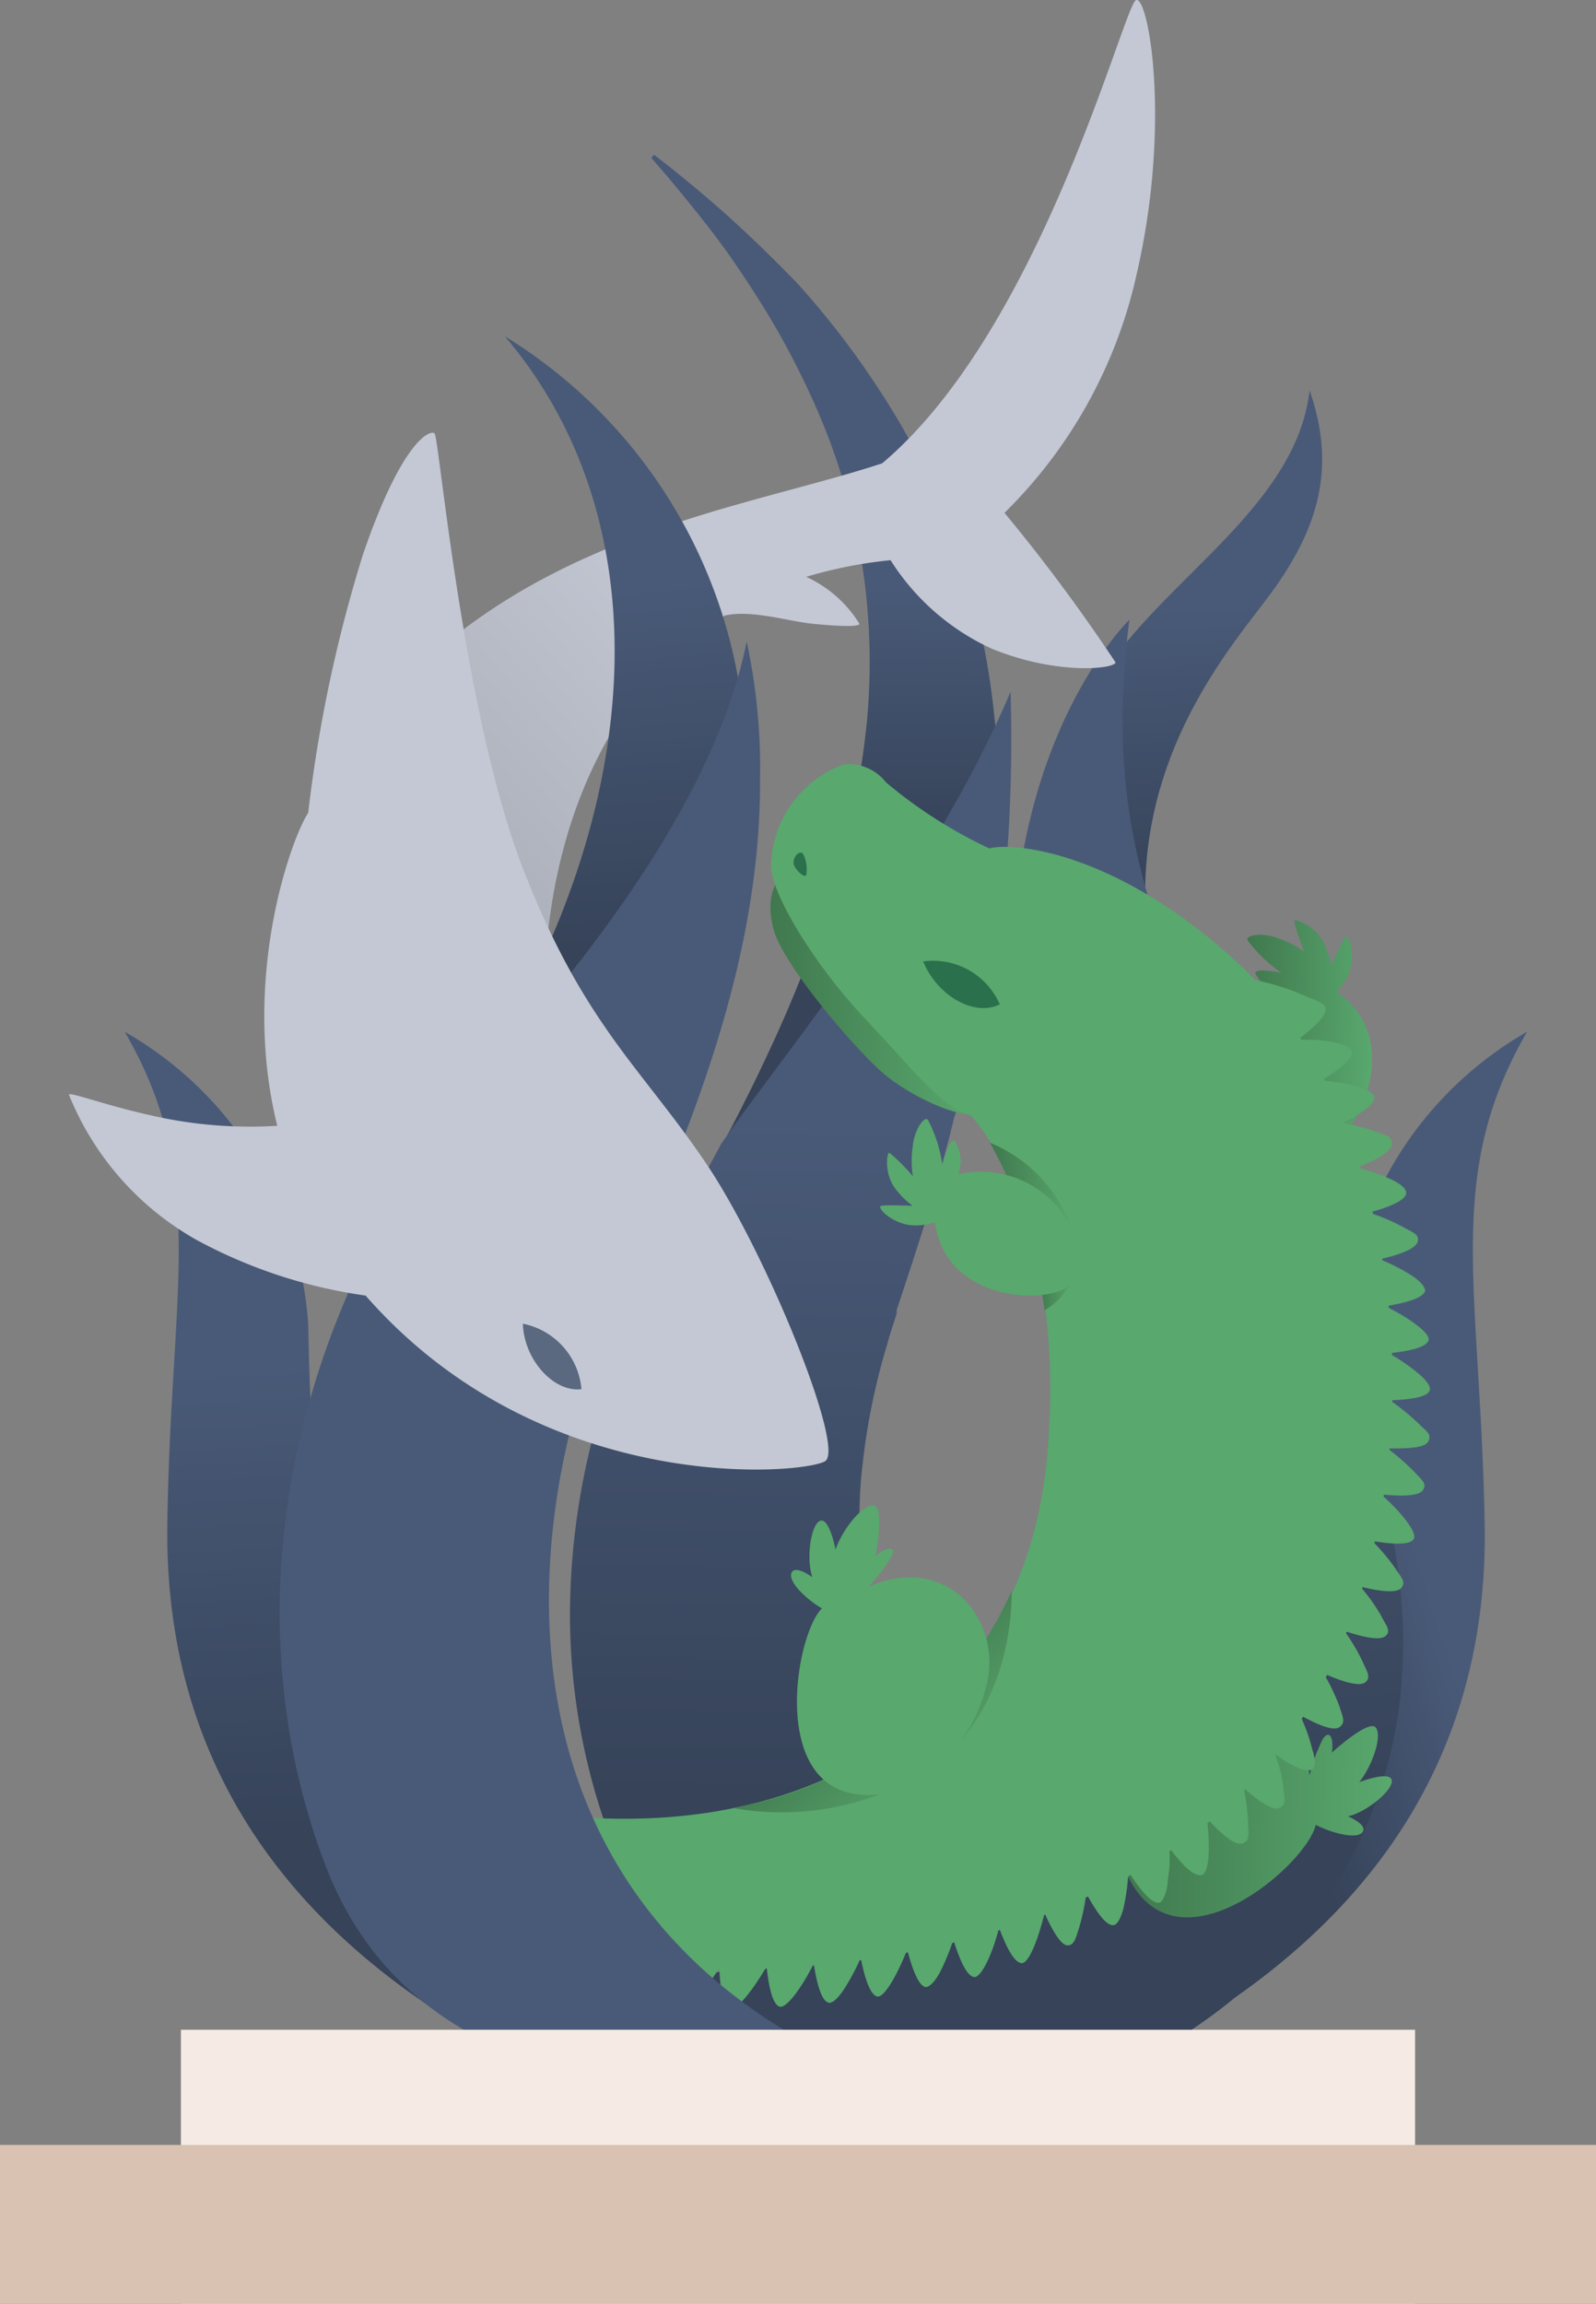 <svg xmlns="http://www.w3.org/2000/svg" xmlns:xlink="http://www.w3.org/1999/xlink" viewBox="0 0 68.1 98.25"><rect x="0" y="0" width="68.1" height="98.25" fill="#808080" stroke="none"/><defs><style>.cls-1{fill:url(#linear-gradient);}.cls-2{fill:url(#linear-gradient-2);}.cls-3{fill:url(#linear-gradient-3);}.cls-4{fill:url(#linear-gradient-4);}.cls-5{fill:url(#linear-gradient-5);}.cls-6{fill:url(#linear-gradient-6);}.cls-7{fill:url(#linear-gradient-7);}.cls-8{fill:url(#linear-gradient-8);}.cls-9{fill:url(#linear-gradient-9);}.cls-10{fill:url(#linear-gradient-10);}.cls-11{fill:#59a86e;}.cls-12{fill:url(#linear-gradient-11);}.cls-13{fill:url(#linear-gradient-12);}.cls-14{fill:url(#linear-gradient-13);}.cls-15{fill:#2b704d;}.cls-16{fill:url(#linear-gradient-14);}.cls-17{fill:#495a78;}.cls-18{fill:#c3c8d4;}.cls-19{fill:#5a6880;}.cls-20{fill:#f5ebe4;}.cls-21{fill:#d9c2b2;}</style><linearGradient id="linear-gradient" x1="35.09" y1="35.75" x2="35.18" y2="24.95" gradientUnits="userSpaceOnUse"><stop offset="0" stop-color="#364359"/><stop offset="1" stop-color="#495a78"/></linearGradient><linearGradient id="linear-gradient-2" x1="35.01" y1="76.89" x2="35.46" y2="47.64" xlink:href="#linear-gradient"/><linearGradient id="linear-gradient-3" x1="52.18" y1="66.91" x2="59.94" y2="64.37" xlink:href="#linear-gradient"/><linearGradient id="linear-gradient-4" x1="51.99" y1="38.14" x2="51.4" y2="25.76" xlink:href="#linear-gradient"/><linearGradient id="linear-gradient-5" x1="42.85" y1="78.36" x2="41.43" y2="48.32" xlink:href="#linear-gradient"/><linearGradient id="linear-gradient-6" x1="12.48" y1="78.17" x2="11.53" y2="58.11" xlink:href="#linear-gradient"/><linearGradient id="linear-gradient-7" x1="17.56" y1="41.89" x2="26.54" y2="41.89" gradientTransform="translate(15.92 0.28) rotate(0.9)" gradientUnits="userSpaceOnUse"><stop offset="0" stop-color="#40784e"/><stop offset="1" stop-color="#59a86e"/></linearGradient><linearGradient id="linear-gradient-8" x1="33.04" y1="76.25" x2="44.61" y2="76.25" xlink:href="#linear-gradient-7"/><linearGradient id="linear-gradient-9" x1="19.57" y1="39.27" x2="32.74" y2="27.65" gradientUnits="userSpaceOnUse"><stop offset="0" stop-color="#a9aeb8"/><stop offset="1" stop-color="#c3c8d4"/></linearGradient><linearGradient id="linear-gradient-10" x1="37.93" y1="43.09" x2="43.32" y2="43.09" xlink:href="#linear-gradient-7"/><linearGradient id="linear-gradient-11" x1="29.26" y1="54.4" x2="30.7" y2="54.4" xlink:href="#linear-gradient-7"/><linearGradient id="linear-gradient-12" x1="21.49" y1="70.79" x2="26.09" y2="76.04" xlink:href="#linear-gradient-7"/><linearGradient id="linear-gradient-13" x1="27.08" y1="50.13" x2="30.81" y2="50.13" xlink:href="#linear-gradient-7"/><linearGradient id="linear-gradient-14" x1="55.23" y1="47.03" x2="54.5" y2="31.68" gradientTransform="translate(-30.91 -4.7) rotate(-1.94)" xlink:href="#linear-gradient"/></defs><g id="Layer_2" data-name="Layer 2"><g id="OBJECTS"><path class="cls-1" d="M42.66,32.75c0-.24-.2-1.93-.23-2.17a31.82,31.82,0,0,0-1.77-7.75A30.5,30.5,0,0,0,37.5,16.6,35.58,35.58,0,0,0,34,12.06C32.79,10.81,31.72,9.8,30.82,9s-1.64-1.39-2.14-1.8l-.77-.6-.12.13.64.74c.41.49,1,1.2,1.74,2.14s1.55,2.11,2.41,3.49a34.69,34.69,0,0,1,2.47,4.81,26.89,26.89,0,0,1,1.71,6A27.13,27.13,0,0,1,37,30.66a35.05,35.05,0,0,1-1.44,7.11,55.19,55.19,0,0,1-2.76,7.09c-.54,1.17-1.12,2.32-1.72,3.47l-.22.4h0C33.27,45.19,39.28,40.72,42.66,32.75Z"/><path class="cls-2" d="M45.59,79.45l-.23-.17-.26-.19c-.43-.33-1.05-.8-1.77-1.41A25.81,25.81,0,0,1,41,75.4a17.22,17.22,0,0,1-2.34-3.14A14,14,0,0,1,37,68a17.89,17.89,0,0,1-.19-5.59,28.19,28.19,0,0,1,.55-3.22c.13-.55.27-1.11.44-1.67.08-.28.16-.57.25-.85s.09-.28.14-.43l.07-.21,0-.11,0-.05v0l0,0,.66-2c.22-.68.43-1.35.64-2,.41-1.37.8-2.75,1.14-4.15a60.63,60.63,0,0,0,2-8.35,68.46,68.46,0,0,0,.42-9.87c-3.39,8-9.94,15.76-12.36,19.3h0c-.23.44-.47.87-.7,1.3l-1,1.71s0,0,0,0l0,0,0,.06-.06.12-.14.25-.26.49c-.17.33-.34.66-.5,1-.34.66-.65,1.34-1,2A41.45,41.45,0,0,0,25.66,60a30.59,30.59,0,0,0-1.34,9,27.44,27.44,0,0,0,1.42,8.54A31.35,31.35,0,0,0,28.2,83H42.71l3.08-3.39Z"/><path class="cls-3" d="M52.12,85.58C58.2,81.51,63.53,75.15,63.35,65s-1.76-14.83,1.81-21a15.59,15.59,0,0,0-7.82,12.45C57.23,61.4,57.11,69,52.87,74.3Z"/><path class="cls-4" d="M46.39,30c2.09-4.72,8.86-7.9,9.49-13.35,1.12,3.22.47,5.86-1.83,8.89C52.1,28.13,47,34,49.57,43,49.57,43,46,36.74,46.39,30Z"/><path class="cls-5" d="M41.46,89.92c6.43,0,22.39-8.14,17.49-26.44S46.3,41,48.19,26.43c0,0-7.48,7.18-4.12,22.89S48.46,85,25.7,84.31A26.3,26.3,0,0,0,41.46,89.92Z"/><path class="cls-6" d="M18.36,85.58C12.29,81.51,7,75.15,7.14,65S8.9,50.15,5.32,44a15.58,15.58,0,0,1,7.83,12.45c.11,4.95.23,12.52,4.47,17.85Z"/><path class="cls-7" d="M33.25,37.49s-.65.62-.24,2.15,3.48,5.1,4.65,6.11,3.35,2,4.06,1.73Z"/><path class="cls-8" d="M48.23,80.21c-1-1.88-.41-4.77,1.49-6.65s5.61-1.58,6.16,2.15a7,7,0,0,1,.57-1.56c.29-.42.47,0,.38.59,0,0,1.6-1.46,1.88-1.06S58.53,75.33,58,76c0,0,1.27-.49,1.38-.1s-1,1.35-1.86,1.56c0,0,.85.35.62.67s-1.28.06-2-.31C55.78,79.48,50.4,84.19,48.23,80.21Z"/><path class="cls-9" d="M48.48,11.78C50,5.29,49-.16,48.48,0s-4,14-10.84,19.76c-7,2.3-18.3,3.36-24.49,14.91l10.11,7.48s-.39-10.86,7.66-15.9c1.14-.26,2.74.25,3.75.35s2,.15,2,0a5.22,5.22,0,0,0-2.27-2A19,19,0,0,1,38,23.89a10.06,10.06,0,0,0,4.31,3.77c2.77,1.14,5.24.87,5.29.59a74.86,74.86,0,0,0-4.74-6.38A20.46,20.46,0,0,0,48.48,11.78Z"/><path class="cls-10" d="M54.73,42.34a4.33,4.33,0,0,0-.1,5.33,2.71,2.71,0,0,0,2.15,1c1.09-.16,3.22-4.34.25-6.37a2.73,2.73,0,0,0,.53-.81c.31-.8,0-1.72-.18-1.51a12.45,12.45,0,0,0-.58,1.2,3.19,3.19,0,0,0-.29-.92c-.34-.79-1.29-1.09-1.29-1a7.66,7.66,0,0,0,.44,1.33A4.3,4.3,0,0,0,54.5,40c-.59-.23-1.34-.14-1.27.09a6.09,6.09,0,0,0,1.45,1.4s-1.26-.27-1.1.06A1.55,1.55,0,0,0,54.73,42.34Z"/><path class="cls-11" d="M32.9,36.88c-.06,1.09,1.75,4.16,4,6.55s3.18,3.7,4.53,4.15c0,0,4.15,4.21,3.26,14.43s-9,16.67-21,15.39a11.62,11.62,0,0,0,5.05,6.53s15.57,1.3,24.46-7.7,7.75-27.58-.26-35.05c-5.28-4.92-9.7-5.26-10.73-5a20.12,20.12,0,0,1-4.41-2.82A2,2,0,0,0,36,32.6,4.71,4.71,0,0,0,32.9,36.88Z"/><path class="cls-12" d="M45.77,54.56l-1.44-.17c.09.47.17,1,.24,1.49A3,3,0,0,0,45.77,54.56Z"/><path class="cls-13" d="M39.16,75.76c4.26-2.51,4-7.9,4-7.9h0A16,16,0,0,1,31.26,77.1h0A11.81,11.81,0,0,0,39.16,75.76Z"/><path class="cls-14" d="M42.24,48.73A6.17,6.17,0,0,1,45.9,53l-2.08-.6A19.9,19.9,0,0,0,42.24,48.73Z"/><path class="cls-11" d="M56.56,43c0-.17-.27-.3-.7-.45a9.74,9.74,0,0,0-2.58-.8,1.36,1.36,0,0,0-1.53.66s.15.16.39.39.53.58.83.92c.15.18.28.36.41.53a5.14,5.14,0,0,1,.35.47l.32.48,1.33-.86C56,43.87,56.62,43.32,56.56,43Z"/><polygon class="cls-11" points="55.38 44.33 55.38 44.33 55.39 44.33 55.38 44.33"/><path class="cls-11" d="M58.64,46.81c0-.18-.29-.34-.72-.47a5.89,5.89,0,0,0-.72-.17c-.26,0-.54-.08-.81-.1.68-.4,1.33-.88,1.31-1.21,0-.09-.09-.17-.22-.24a2.57,2.57,0,0,0-.55-.17,7.16,7.16,0,0,0-.73-.1,7.36,7.36,0,0,0-.82,0l-1.33.86.09.13.22.36.3.51.32.61.16.31c0,.1.1.2.14.3s.18.39.26.55.12.3.16.39l.06.15,1.47-.6C57.94,47.56,58.64,47.14,58.64,46.81Z"/><path class="cls-11" d="M60,50.87c0-.17-.22-.38-.63-.57a8.7,8.7,0,0,0-1.47-.51c.74-.28,1.47-.65,1.49-1s-.26-.36-.67-.53a9.2,9.2,0,0,0-1.51-.39h0l-1.47.6.22.55c.12.33.28.77.43,1.22s.29.91.37,1.26.14.57.14.57l1.55-.37C59.22,51.5,60,51.19,60,50.87Z"/><path class="cls-11" d="M60.81,55.05c0-.16-.19-.4-.55-.64a8.17,8.17,0,0,0-1.39-.71c.77-.17,1.54-.43,1.62-.75s-.21-.39-.6-.61a8.19,8.19,0,0,0-1.42-.61h0l-1.55.37s.07.23.14.58.18.82.25,1.29c0,.24.08.47.11.69l.08.61c0,.18,0,.33.06.43s0,.16,0,.16l1.58-.16C59.93,55.57,60.72,55.37,60.81,55.05Z"/><path class="cls-11" d="M61,59.3c.07-.16-.13-.43-.47-.72a8.26,8.26,0,0,0-1.27-.87c.78-.08,1.57-.23,1.69-.54s-.88-1-1.84-1.47l-1.58.16s0,.24.06.6c0,.18,0,.39,0,.61s0,.46,0,.7,0,.24,0,.36v1a3,3,0,0,1,0,.43v.16l1.58,0C60.1,59.7,60.91,59.59,61,59.3Z"/><polygon class="cls-11" points="59.15 55.7 59.15 55.7 59.16 55.7 59.15 55.7"/><path class="cls-11" d="M57.62,61.59c0,.48-.11.95-.14,1.31l-.1.58,1.57.25c.78.08,1.59.09,1.77-.19s-.07-.44-.37-.77a9.19,9.19,0,0,0-1.15-1c.79,0,1.6,0,1.75-.31s-.1-.43-.41-.74a9.23,9.23,0,0,0-1.23-1h0l-1.58,0,0,.6C57.7,60.64,57.65,61.12,57.62,61.59Z"/><polygon class="cls-11" points="58.95 63.73 58.95 63.73 58.95 63.73 58.95 63.73"/><path class="cls-11" d="M57,65.35c-.06.23-.11.46-.17.68s-.05.21-.07.31-.06.19-.09.27l-.17.57,1.52.47c.76.2,1.56.32,1.77.07s0-.45-.24-.82a9.29,9.29,0,0,0-1-1.19c.77.14,1.59.2,1.77-.07s-.56-1.19-1.39-1.91l-1.57-.25s0,.24-.09.59S57.13,64.89,57,65.35Z"/><path class="cls-11" d="M56.34,67.74c-.12.33-.27.78-.45,1.21l-.27.64-.26.54c-.07.16-.13.29-.18.38l-.07.14,1.41.73c.72.32,1.49.57,1.74.36s.07-.45-.11-.86a8,8,0,0,0-.79-1.33c.74.25,1.53.44,1.77.21s0-.45-.19-.84a7.4,7.4,0,0,0-.9-1.26h0l-1.52-.48,0,.15C56.45,67.43,56.4,67.57,56.34,67.74Z"/><path class="cls-11" d="M54.54,71.69l-.36.57c-.06.1-.12.2-.19.3l-.19.27-.34.48c-.1.14-.2.25-.26.33l-.1.12,1.24,1c.64.46,1.35.87,1.65.7.15-.08.15-.43,0-.87a7.24,7.24,0,0,0-.53-1.46c.69.39,1.43.72,1.7.52s.13-.43,0-.86a8.43,8.43,0,0,0-.67-1.4h0l-1.41-.73-.28.51C54.74,71.32,54.66,71.5,54.54,71.69Z"/><polygon class="cls-11" points="54.34 74.76 54.34 74.76 54.34 74.76 54.34 74.76"/><path class="cls-11" d="M52.34,74.64c-.14.16-.29.33-.46.49l-.49.48-.23.21L51,76l-.44.38,1,1.23c.53.57,1.14,1.12,1.46,1s.25-.38.24-.83a8.8,8.8,0,0,0-.2-1.54c.58.52,1.24,1,1.54.86s.21-.41.16-.85a4.34,4.34,0,0,0-.13-.73c-.07-.26-.15-.53-.24-.78l-1.24-1-.36.45C52.63,74.34,52.49,74.48,52.34,74.64Z"/><path class="cls-11" d="M50.05,76.74l-.48.36c-.17.13-.37.26-.56.39-.38.28-.79.51-1.09.7l-.37.21-.14.08.78,1.39c.42.66.92,1.3,1.25,1.27.17,0,.3-.34.38-.78,0-.22.06-.47.08-.73s0-.55,0-.82c.47.62,1,1.22,1.36,1.15.17,0,.27-.35.31-.8a6,6,0,0,0,0-.74,7.59,7.59,0,0,0-.07-.81h0l-1-1.23-.13.1C50.31,76.55,50.19,76.63,50.05,76.74Z"/><path class="cls-11" d="M46.35,79c-.2.09-.4.21-.62.3-.44.19-.87.39-1.2.52l-.56.22.57,1.48c.32.72.71,1.43,1,1.44s.35-.28.49-.7a9,9,0,0,0,.32-1.52c.37.69.82,1.38,1.15,1.36.17,0,.33-.31.44-.73a9.71,9.71,0,0,0,.21-1.54h0l-.78-1.39-.52.28C46.74,78.85,46.55,78.94,46.35,79Z"/><path class="cls-11" d="M42.16,80.7l-1.27.36-.58.15.38,1.54c.23.75.54,1.5.86,1.56s.8-1,1.08-2.1c.27.74.62,1.47.95,1.51s.74-1.1,1-2.16h0L44,80.08l-.56.2C43.08,80.41,42.62,80.55,42.16,80.7Z"/><path class="cls-11" d="M39.12,81.48l-.7.14c-1,.18-1.91.31-1.91.31l.22,1.58c.15.77.38,1.54.69,1.63s.9-1,1.29-2c.2.76.46,1.53.78,1.6.17,0,.38-.21.6-.6a9.21,9.21,0,0,0,.59-1.43h0l-.38-1.54-.59.14Z"/><path class="cls-11" d="M32.64,82.29l.07,1.58c.08.78.24,1.58.54,1.7s1-.87,1.47-1.83c.12.77.31,1.56.62,1.66.16.06.4-.17.65-.53a9.54,9.54,0,0,0,.73-1.36h0l-.22-1.58s-1,.14-1.93.22S32.64,82.29,32.64,82.29Z"/><path class="cls-11" d="M30.7,82.33c-1,0-1.93-.06-1.88-.06l-.14,1.58c0,.79.06,1.6.36,1.75s1.08-.77,1.66-1.68c0,.78.16,1.59.45,1.72s1-.82,1.56-1.77h0l-.07-1.59-.61,0Z"/><path class="cls-15" d="M39.39,41a3.11,3.11,0,0,1,3.27,1.83C41.6,43.37,40,42.49,39.39,41Z"/><path class="cls-11" d="M40.88,50.08a4.32,4.32,0,0,1,4.83,2.26,2.68,2.68,0,0,1,0,2.38c-.62.91-5.31,1-5.82-2.59a2.6,2.6,0,0,1-1,.12c-.85-.07-1.53-.79-1.28-.83s1.26,0,1.33,0a3.36,3.36,0,0,1-.69-.67c-.55-.65-.41-1.63-.3-1.59a7.76,7.76,0,0,1,1,1,4.36,4.36,0,0,1,0-1.31c.06-.64.48-1.27.64-1.1a5.83,5.83,0,0,1,.62,1.93s.31-1.26.54-1A1.55,1.55,0,0,1,40.88,50.08Z"/><path class="cls-11" d="M37.25,76.54c2.14-.12,4.27-2.16,4.87-4.77s-1.61-5.6-5.07-4.1a7.11,7.11,0,0,0,1-1.31c.22-.47-.26-.38-.69,0,0,0,.4-2.14-.09-2.16s-1.31,1-1.62,1.88c0,0-.25-1.34-.64-1.23s-.63,1.54-.35,2.41c0,0-.74-.55-.89-.18s.63,1.12,1.3,1.51C33.9,69.74,32.72,76.79,37.25,76.54Z"/><path class="cls-15" d="M34.26,36.4c-.17-.17-.52.24-.36.54s.46.49.5.38A1.45,1.45,0,0,0,34.26,36.4Z"/><path class="cls-16" d="M31.63,29.78A21.59,21.59,0,0,0,21.54,14.34c7.18,8.44,5.73,21.46-1.77,32.49h0C23.12,42.84,30.35,37.55,31.63,29.78Z"/><path class="cls-17" d="M24.81,59.24c1.57-5.21,7.68-15.13,7.62-26a25.52,25.52,0,0,0-.57-5.88C30.31,35.1,23.25,43,19.77,46.83h0c-.1.12-.19.24-.28.37-7.67,10.26-9.41,22.3-5.63,32.28s15,10.44,27.6,10.44C23.42,85,21.37,70.65,24.81,59.24Z"/><path class="cls-18" d="M30.08,49.54C27.32,45.48,24.86,43.62,22.3,37s-3.56-18.36-3.76-18.52-1.4.33-3.06,5.19a60.42,60.42,0,0,0-2.33,11c-.63.89-2.91,6.91-1.32,13.34a18.85,18.85,0,0,1-5.37-.44c-2.07-.46-3.42-1-3.52-.89A12.44,12.44,0,0,0,8.43,52.9a21.36,21.36,0,0,0,7.17,2.35c7.58,8.66,18.74,7.62,19.61,7.06S32.67,53.34,30.08,49.54Z"/><path class="cls-19" d="M22.31,56.45a3.12,3.12,0,0,1,2.5,2.79C23.64,59.39,22.36,58,22.31,56.45Z"/><rect class="cls-20" x="7.72" y="86.56" width="52.66" height="11.7"/><rect class="cls-21" y="91.47" width="68.1" height="6.78"/></g></g></svg>